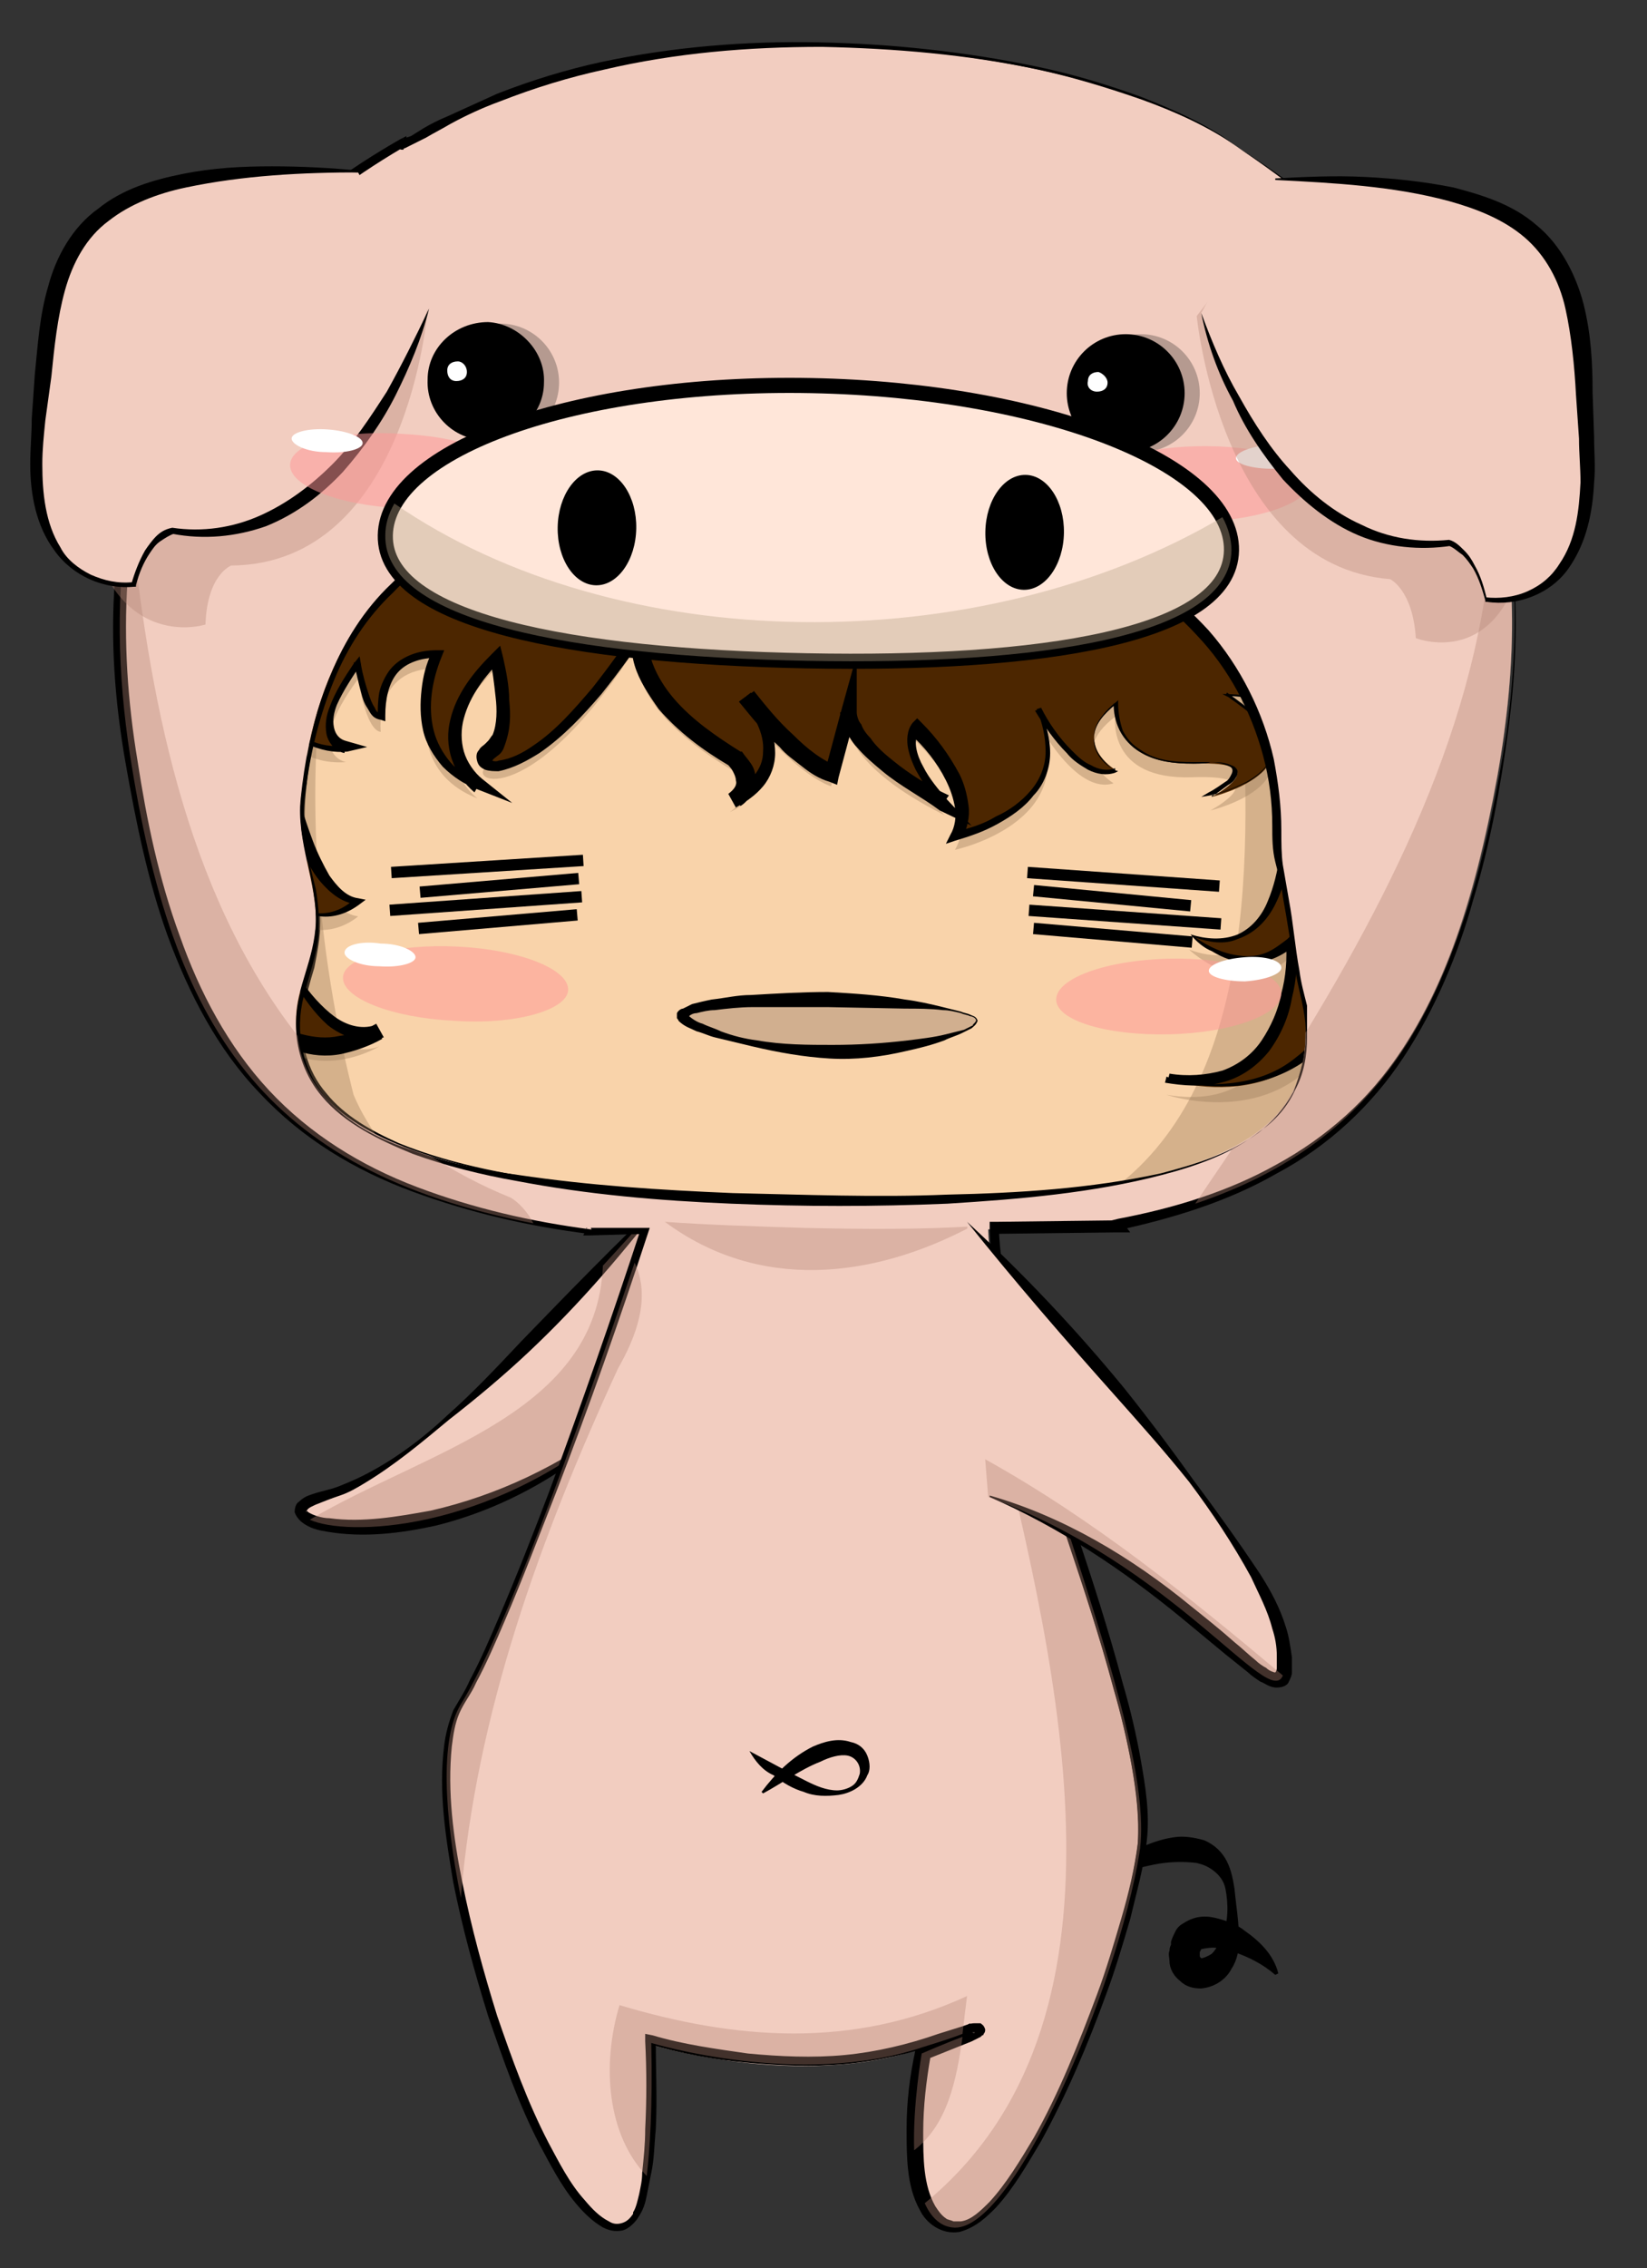 <?xml version="1.0" encoding="utf-8"?>
<!-- Generator: Adobe Illustrator 15.1.0, SVG Export Plug-In . SVG Version: 6.00 Build 0)  -->
<!DOCTYPE svg PUBLIC "-//W3C//DTD SVG 1.1//EN" "http://www.w3.org/Graphics/SVG/1.1/DTD/svg11.dtd">
<svg version="1.1" id="Layer_1" xmlns="http://www.w3.org/2000/svg" xmlns:xlink="http://www.w3.org/1999/xlink" x="0px" y="0px"
	 width="109px" height="150px" viewBox="0 0 109 150" style="enable-background:new 0 0 109 150;" xml:space="preserve">
<rect x="0" y="0" width="109" height="150" fill="#333333" stroke="none"/>
<style type="text/css">
<![CDATA[
	.st0{fill:none;stroke:#000000;stroke-width:0.75;stroke-miterlimit:10;}
	.st1{fill:#4C2600;}
	.st2{fill:#B28476;}
	.st3{opacity:0.25;}
	.st4{opacity:0.37;}
	.st5{fill:#FFE6D9;stroke:#000000;stroke-miterlimit:10;}
	.st6{opacity:0.37;fill:#B28476;}
	.st7{fill:#F2CDC0;}
	.st8{fill:#F9D3AA;}
	.st9{fill:#997858;}
	.st10{opacity:0.52;fill:#FF9999;}
	.st11{fill:#FFFFFF;}
	.st12{opacity:0.39;fill:#B7A286;}
	.st13{opacity:0.37;fill:#997858;}
	.st14{fill:#D1AF8F;}
]]>
</style>
<g>
	<g>
		<path class="st7" d="M44.1,79c0,0-15.4,18.1-22.3,19.9c-7,1.8,6.8,5.6,19.1-4.7"/>
		<path d="M44.2,79c-2.8,3.7-5.8,7.2-9.2,10.4c-1.7,1.6-3.5,3.1-5.3,4.5c-1.8,1.5-3.6,3-5.6,4.2c-0.5,0.3-1,0.6-1.6,0.8
			c-0.6,0.2-1.1,0.4-1.6,0.6c-0.2,0.1-0.5,0.2-0.6,0.4c-0.1,0.1,0,0.1,0,0c0,0,0,0,0.1,0.1c0.3,0.2,0.9,0.4,1.4,0.4
			c2.2,0.3,4.5-0.1,6.7-0.5c4.4-1,8.6-3,12.3-5.8l0.1,0.1c-3.3,3.2-7.6,5.6-12.1,6.7c-2.3,0.5-4.7,0.8-7.1,0.4
			c-0.6-0.1-1.2-0.2-1.8-0.7c-0.1-0.1-0.3-0.3-0.4-0.6c0-0.3,0.1-0.6,0.3-0.7c0.3-0.3,0.6-0.4,0.9-0.5c0.6-0.2,1.2-0.3,1.7-0.5
			c0.5-0.2,1-0.4,1.6-0.7c2-1,3.9-2.4,5.6-4c1.7-1.5,3.3-3.2,4.9-4.9C37.6,85.5,40.8,82.2,44.2,79L44.2,79z"/>
	</g>
	<path class="st6" d="M39.9,83.7c-0.4,9.8-11.6,12.2-19.4,16.8c2.4,1.1,11.7,0.9,20.4-6.4L44.1,79C44.1,79,42.4,81,39.9,83.7z"/>
	<g>
		<path d="M73.1,124c0.8-0.9,1.7-1.5,2.8-2c0.5-0.2,1.1-0.4,1.8-0.5c0.6-0.1,1.3,0,2,0.2c0.7,0.3,1.2,0.8,1.5,1.4
			c0.3,0.6,0.4,1.2,0.5,1.8c0.1,1.1,0.3,2.2,0.3,3.4c0,0.6-0.1,1.3-0.5,1.9c-0.3,0.6-1,1.2-2,1.3c-0.5,0-1-0.1-1.4-0.5
			c-0.4-0.3-0.7-0.8-0.7-1.3c0-0.2-0.1-0.5,0-0.7c0-0.1,0-0.2,0.1-0.4l0-0.2c0.1-0.3,0.2-0.5,0.3-0.7c0.1-0.2,0.3-0.4,0.5-0.5
			c0.9-0.6,1.7-0.5,2.4-0.3c0.7,0.2,1.2,0.4,1.7,0.8c1,0.7,1.9,1.6,2.2,2.8l-0.2,0.1c-0.8-0.7-1.8-1.2-2.7-1.5
			c-0.5-0.1-0.9-0.3-1.4-0.3c-0.4,0-0.8,0.1-0.8,0.1c0,0,0,0,0,0c0,0,0,0,0,0l-0.1,0.2c0-0.1,0,0,0,0c0,0.1,0,0.1,0,0.2
			c0,0.1,0,0.1,0.1,0.2c0.1,0,0.4-0.1,0.7-0.3c0.3-0.3,0.5-0.7,0.7-1.2c0.4-0.9,0.4-2.1,0.2-3.1c-0.1-0.5-0.4-0.9-0.8-1.2
			c-0.4-0.3-0.7-0.4-1.1-0.5c-0.8-0.1-1.8-0.1-2.8,0.1c-1,0.2-2,0.5-3.2,0.7L73.1,124z"/>
	</g>
	<g>
		<path class="st8" d="M86.4,62.1c-0.7-5-1-4.7-1-7.1c0-15.4-14.6-22.8-32.6-23.2c-18.1-0.3-31,3-32.8,21c-0.3,2.8,1.1,5.8,1,8.4
			c-0.1,2.6-1.2,4.3-1.3,6.5c-0.1,7.2,7.8,11.6,34.1,12.1C80,80.3,87.3,76.2,87.4,69C87.4,66.3,87.1,67.1,86.4,62.1z"/>
		<g>
			<path d="M86.3,62.1c-0.1-1-0.3-2-0.5-3c-0.2-1-0.5-2-0.5-3c0-2-0.1-4.1-0.7-6.1c-1-3.9-3.3-7.5-6.4-10c-3.1-2.6-6.8-4.3-10.7-5.5
				c-3.9-1.2-7.9-1.8-11.9-2.1c-4-0.3-8.1-0.3-12.2,0c-4,0.3-8.1,1-11.8,2.6c-1.8,0.8-3.6,1.9-5.1,3.3c-1.5,1.4-2.7,3-3.7,4.8
				c-0.9,1.8-1.6,3.7-2,5.7c-0.2,1-0.4,2-0.5,3c-0.1,1-0.2,2-0.1,3c0.2,2,1,3.9,1,6.1c0,1.1-0.2,2.1-0.4,3.1c-0.3,1-0.6,2-0.7,2.9
				c-0.3,1.9,0.2,3.9,1.5,5.4c1.2,1.5,3,2.5,4.8,3.3c3.7,1.5,7.8,2.2,11.8,2.7c4,0.5,8.1,0.7,12.2,0.9c4.1,0.1,8.1,0.2,12.2,0.1
				c4.1-0.1,8.1-0.3,12.1-0.9c2-0.3,4-0.7,5.9-1.4c1.9-0.7,3.7-1.7,5-3.2c1.3-1.5,1.8-3.6,1.7-5.6c0-1-0.3-2-0.5-3
				C86.6,64.1,86.4,63.1,86.3,62.1z M86.4,62.1c0.1,1,0.3,2,0.5,3c0.2,1,0.5,2,0.6,3c0,1,0,2.1-0.3,3.1c-0.3,1-0.7,1.9-1.4,2.8
				c-1.3,1.6-3.2,2.7-5.1,3.4c-1.9,0.8-3.9,1.3-5.9,1.7c-4,0.8-8.1,1.1-12.2,1.2c-4.1,0.2-8.2,0.1-12.3,0c-4.1-0.1-8.2-0.4-12.3-0.9
				c-4.1-0.5-8.2-1.3-12-2.9c-1.9-0.8-3.8-1.9-5.1-3.6c-1.4-1.7-1.9-4-1.5-6.1c0.2-1.1,0.5-2,0.8-3c0.3-1,0.5-1.9,0.5-2.9
				c0-2-0.7-3.9-0.9-6c-0.1-0.5-0.1-1,0-1.6c0-0.5,0.1-1,0.2-1.5c0.1-1,0.3-2,0.6-3c0.5-2,1.2-4,2.1-5.8c1.9-3.7,5.2-6.5,8.9-8.2
				c3.8-1.7,7.9-2.5,11.9-2.9c4.1-0.4,8.2-0.5,12.3-0.3c4.1,0.3,8.2,0.8,12.1,2.1c3.9,1.3,7.7,3.1,10.8,5.8
				c3.1,2.7,5.4,6.4,6.3,10.4c0.2,1,0.4,2,0.5,3c0.1,1,0.1,2.1,0.1,3.1c0.1,1,0.3,2,0.5,3C86.1,60.1,86.3,61.1,86.4,62.1z"/>
		</g>
	</g>
	<path class="st13" d="M21.1,46.9c-0.5,1.8-0.9,3.8-1.2,6c-0.3,2.8,1.1,5.8,1,8.4c-0.1,2.6-1.2,4.3-1.3,6.5c-0.1,3.3,1.6,6,5.8,8
		c-0.8-1.1-1.5-2.2-2-3.4C21.3,64.1,20.4,55.3,21.1,46.9z"/>
	<path class="st13" d="M87.4,69c0-2.7-0.3-1.8-1-6.9c-0.7-5-1-4.7-1-7.1c0-4.4-1.2-8.2-3.4-11.3c1,13.1,1,28.4-8.7,35.2
		C83.9,77.4,87.3,73.9,87.4,69z"/>
	<g class="st4">
		<path class="st9" d="M78.9,51.4c5.7-0.2,1.2,2.2,1.2,2.2s8.4-2,1.1-6.7l10.1,0.7c0,0-7.6-22.2-39.9-24.7c0,0-33.9,2.7-34.6,20.4
			c0,0,0.4,7.5,6.1,7.1c0,0-2.9-0.5,0.8-5.5c0,0,0.5,3.4,1.5,3.5c0,0-0.5-4.2,3.7-4.2c0,0-2.9,6.4,2.7,8.6c0,0-4.2-3,1.1-8.5
			c0,0,1.2,5.2-0.4,6.3c-1.7,1.1,3,3.3,10.3-8.6c-0.4,0.6-2,4.2,5.8,8.9c0,0,1.6,1.7-0.1,2.8c0,0,4.6-1.8,0.9-6.8
			c0,0,3.3,4.2,5.8,5.1l1.1-4.1c0,0-0.2,2.7,6.4,6c0,0-3.2-3.3-1.9-4.9c0,0,4.4,4.1,2.6,7.2c0,0,8.5-1.8,5.5-8.4c0,0,2.5,4.8,5,4
			c0,0-3.2-1.9,0.1-4.4C73.8,47.5,73.3,51.6,78.9,51.4z"/>
		<path class="st9" d="M18.7,60.5c2.7,2.2,5,0.1,5,0.1c-3.4-0.5-4.9-9-4.9-9C10,49.9,16,66.3,16,66.3c3.4,6.4,9.1,2.9,9.1,2.9
			C20.2,71.1,16,58.3,18.7,60.5z"/>
		<path class="st9" d="M78.7,62.8c0,0,3.5,3.4,6.7,0.5c0,0,0.7,10.6-8.2,9.1c0,0,11,3.7,12.6-9.2l-4.6-8.7
			C85.3,54.4,85.6,65.3,78.7,62.8z"/>
	</g>
	<g>
		<g>
			<path class="st1" d="M79,50.5c5.7-0.2,1.2,2.2,1.2,2.2s8.4-2,1.1-6.7l10.1,0.7c0,0-7.6-22.2-39.9-24.7c0,0-33.9,2.7-34.6,20.4
				c0,0,0.4,7.5,6.1,7.1c0,0-2.9-0.5,0.8-5.5c0,0,0.5,3.4,1.5,3.5c0,0-0.5-4.2,3.7-4.2c0,0-2.9,6.4,2.7,8.6c0,0-4.2-3,1.1-8.5
				c0,0,1.2,5.2-0.4,6.3c-1.7,1.1,3,3.3,10.3-8.6c-0.4,0.6-1.9,4.2,5.8,8.9c0,0,1.6,1.7-0.1,2.8c0,0,4.6-1.8,0.9-6.8
				c0,0,3.3,4.3,5.8,5.1l1.1-4.1c0,0-0.2,2.7,6.4,6c0,0-3.2-3.3-1.9-4.9c0,0,4.4,4.1,2.6,7.2c0,0,8.5-1.8,5.5-8.4c0,0,2.5,4.8,5,4
				c0,0-3.2-1.9,0.1-4.4C73.8,46.5,73.3,50.6,79,50.5z"/>
			<path d="M79,50.4c0.5,0,0.9,0,1.4,0c0.5,0,0.9,0.1,1.3,0.3c0.1,0.1,0.2,0.2,0.2,0.3s0,0.3-0.1,0.4c-0.1,0.2-0.3,0.4-0.5,0.5
				c-0.4,0.3-0.7,0.5-1.1,0.8l0-0.1c0.8-0.2,1.6-0.5,2.4-0.9c0.7-0.4,1.4-1,1.6-1.8c0.2-0.8-0.4-1.6-0.9-2.2c-0.6-0.6-1.3-1.1-2-1.6
				l-0.4-0.2l0.4,0l10.1,0.6l-0.2,0.3c-1.5-3.8-4-7.1-6.8-10.1c-2.8-2.9-6.1-5.5-9.6-7.5c-3.5-2-7.3-3.6-11.3-4.7
				c-3.9-1.1-8-1.8-12.1-2.1l0.1,0c-3.6,0.3-7.1,0.9-10.7,1.7c-3.5,0.8-7,1.8-10.3,3.2c-3.3,1.4-6.5,3.2-9.1,5.7
				c-1.3,1.2-2.4,2.7-3.2,4.3c-0.8,1.6-1.2,3.4-1.3,5.2v0c0.2,1.7,0.6,3.4,1.6,4.8c0.5,0.7,1.1,1.3,1.9,1.6c0.8,0.4,1.6,0.5,2.4,0.4
				l0,0.5c-0.6-0.1-1.1-0.7-1.2-1.3c-0.1-0.6,0-1.2,0.2-1.7c0.4-1.1,1-2,1.6-2.9l0.4-0.5l0.1,0.6c0.1,0.6,0.3,1.3,0.5,1.9
				c0.1,0.3,0.2,0.6,0.4,0.9c0.1,0.3,0.4,0.5,0.5,0.5L25,47.5c0-0.6,0-1.1,0.1-1.7c0.1-0.5,0.4-1.1,0.7-1.5c0.4-0.5,0.9-0.8,1.4-1
				c0.5-0.2,1.1-0.3,1.7-0.3l0.5,0l-0.2,0.5c-0.6,1.5-0.9,3.2-0.5,4.8c0.2,0.8,0.6,1.5,1.1,2.1c0.5,0.6,1.2,1,2,1.3l-0.4,0.7
				c-0.7-0.6-1.2-1.3-1.5-2.2c-0.3-0.9-0.3-1.8-0.1-2.6c0.4-1.7,1.5-3.1,2.7-4.3l0.6-0.6l0.2,0.8c0.2,0.9,0.4,1.9,0.4,2.8
				c0.1,1,0.1,1.9-0.3,3c-0.1,0.3-0.2,0.5-0.5,0.7c-0.1,0.1-0.3,0.2-0.3,0.3c-0.1,0-0.1,0.1-0.1,0.1c0,0,0,0,0-0.1c0-0.1,0,0,0,0
				c0.1,0,0.3,0.1,0.5,0c0.8-0.1,1.6-0.5,2.3-1c1.5-1,2.7-2.4,3.9-3.8c1.1-1.4,2.2-2.9,3.2-4.5l0.9,0.5c-0.4,0.7-0.4,1.6-0.1,2.4
				c0.3,0.8,0.8,1.6,1.4,2.3c1.2,1.4,2.8,2.5,4.4,3.5l0.1,0l0,0c0.2,0.3,0.4,0.5,0.6,0.8c0.2,0.3,0.3,0.6,0.3,1
				c0,0.4-0.1,0.8-0.3,1.1c-0.2,0.3-0.5,0.6-0.7,0.7l-0.5-0.9c0.5-0.2,1-0.6,1.4-1.1c0.4-0.5,0.6-1,0.6-1.6c0.1-1.2-0.6-2.4-1.4-3.4
				l0.8-0.6c0.8,1,1.6,2,2.6,2.9c0.9,0.9,1.9,1.7,3,2.1L54.6,51l1.1-4.1l1-3.6l0,3.8c0,0.2,0.1,0.6,0.3,0.8c0.1,0.3,0.3,0.6,0.6,0.9
				c0.4,0.6,1,1.1,1.5,1.5c1.1,0.9,2.4,1.7,3.7,2.3l-0.5,0.7c-0.7-0.7-1.2-1.5-1.7-2.4c-0.2-0.4-0.4-0.9-0.5-1.4
				c-0.1-0.5-0.1-1.2,0.3-1.7l0.3-0.3l0.3,0.3c1,1,1.8,2.1,2.5,3.4c0.3,0.6,0.5,1.3,0.6,2.1c0.1,0.7-0.1,1.5-0.4,2.1L63.2,55
				c0.9-0.2,1.9-0.5,2.7-1c0.9-0.4,1.7-1,2.3-1.7c0.6-0.7,1-1.6,1-2.6c0-0.9-0.2-1.9-0.6-2.8l0.3-0.1c0.5,1,1.2,2,2,2.8
				c0.4,0.4,0.8,0.8,1.3,1c0.5,0.3,1.1,0.4,1.6,0.2l0,0.2c-0.4-0.3-0.7-0.6-1-1c-0.3-0.4-0.4-0.9-0.4-1.3c0-0.5,0.2-0.9,0.5-1.3
				c0.3-0.4,0.6-0.7,1-1l0.1-0.1l0,0.2c0,0.6,0.1,1.2,0.3,1.8c0.3,0.6,0.7,1,1.2,1.3C76.5,50.3,77.7,50.4,79,50.4z M79,50.5
				c-1.2,0-2.5-0.1-3.6-0.8c-0.5-0.3-1-0.8-1.3-1.4c-0.3-0.6-0.4-1.2-0.4-1.8l0.1,0.1c-0.7,0.6-1.4,1.3-1.4,2.2
				c-0.1,0.9,0.6,1.7,1.3,2.1L74,51l-0.2,0.1c-0.6,0.2-1.2,0.1-1.8-0.2c-0.5-0.3-1-0.6-1.4-1.1C69.8,49,69.1,48,68.5,47l0.3-0.1
				c0.4,0.9,0.7,1.9,0.7,2.9c0,1-0.4,2.1-1.1,2.8c-0.6,0.8-1.5,1.4-2.4,1.9c-0.9,0.5-1.8,0.8-2.8,1.1l-0.6,0.2l0.3-0.6
				c0.3-0.5,0.4-1.2,0.3-1.8c-0.1-0.6-0.3-1.2-0.6-1.8c-0.6-1.2-1.4-2.2-2.4-3.1l0.6,0c-0.4,0.5-0.1,1.5,0.3,2.2
				c0.4,0.8,1,1.5,1.6,2.2l1.6,1.7l-2.1-1C61,52.7,59.6,52,58.4,51c-0.6-0.5-1.2-1-1.7-1.6c-0.3-0.3-0.5-0.7-0.7-1
				c-0.2-0.4-0.4-0.7-0.4-1.3l1,0.2l-1.1,4.1l-0.1,0.5l-0.5-0.2c-0.7-0.2-1.3-0.6-1.8-1c-0.5-0.4-1.1-0.8-1.5-1.3
				c-1-0.9-1.8-1.9-2.7-3l0.8-0.6c0.4,0.6,0.8,1.2,1.1,1.8c0.3,0.7,0.5,1.4,0.5,2.2c0,0.8-0.3,1.6-0.8,2.2c-0.5,0.6-1.1,1-1.8,1.4
				l-0.5-0.9c0.4-0.3,0.6-0.6,0.5-0.9c0-0.2-0.1-0.4-0.2-0.6c-0.1-0.2-0.3-0.4-0.4-0.5l0.1,0.1c-1.7-1-3.3-2.2-4.6-3.7
				C42.9,45.9,42.3,45,42,44c-0.3-1-0.3-2.2,0.2-3.2l0.9,0.5c-1,1.6-2.1,3.1-3.3,4.6c-1.2,1.4-2.5,2.8-4.1,3.9
				c-0.8,0.5-1.7,1-2.7,1.2c-0.3,0-0.6,0-0.9-0.1c-0.2-0.1-0.4-0.2-0.5-0.5c-0.1-0.3-0.1-0.6,0.1-0.8c0.1-0.2,0.3-0.3,0.4-0.4
				c0.1-0.1,0.1-0.1,0.2-0.2c0.1-0.1,0.2-0.3,0.3-0.4c0.3-0.7,0.3-1.7,0.2-2.5c-0.1-0.9-0.2-1.8-0.4-2.7l0.8,0.2
				c-1.1,1.1-2.1,2.4-2.5,3.9c-0.2,0.7-0.2,1.5,0,2.2c0.2,0.7,0.7,1.4,1.2,1.8l2,1.6l-2.3-0.9c-0.8-0.3-1.6-0.8-2.3-1.5
				c-0.6-0.7-1.1-1.5-1.3-2.4c-0.2-0.9-0.2-1.8-0.1-2.7c0.1-0.9,0.3-1.7,0.7-2.5l0.3,0.4c-1,0-2,0.3-2.6,1c-0.6,0.7-0.8,1.8-0.8,2.8
				l0,0.4l-0.3-0.1c-0.6-0.1-0.7-0.5-0.9-0.8c-0.2-0.3-0.3-0.6-0.4-1c-0.2-0.7-0.3-1.3-0.5-2l0.5,0.1c-0.6,0.9-1.2,1.8-1.6,2.7
				c-0.2,0.5-0.3,1-0.2,1.5c0.1,0.5,0.4,0.8,0.8,0.9l1.4,0.4L23,49.7c-0.9,0.1-1.8-0.1-2.7-0.5c-0.8-0.4-1.5-1-2-1.8
				c-0.5-0.7-0.9-1.6-1.1-2.4c-0.3-0.9-0.4-1.7-0.5-2.6l0,0l0,0c0.1-1.8,0.5-3.6,1.3-5.3c0.8-1.6,1.9-3.1,3.2-4.4
				c2.6-2.6,5.8-4.4,9.1-5.8c3.3-1.5,6.8-2.5,10.3-3.4c3.5-0.9,7.1-1.5,10.7-1.9l0,0l0,0c4.1,0.3,8.2,0.9,12.2,2
				c4,1.1,7.9,2.7,11.5,4.8c3.6,2.1,6.9,4.7,9.7,7.7c2.8,3.1,5.2,6.5,6.7,10.4l0.1,0.3l-0.3,0l-10.1-0.8l0.1-0.2
				c0.7,0.5,1.4,1,2,1.6c0.6,0.6,1.1,1.4,1,2.4c-0.2,0.9-1,1.5-1.7,1.9c-0.8,0.4-1.6,0.7-2.4,0.9l-0.6,0.1l0.5-0.3
				c0.4-0.2,0.8-0.5,1.1-0.7c0.2-0.1,0.3-0.3,0.4-0.5c0.1-0.2,0.1-0.4-0.1-0.5c-0.4-0.2-0.8-0.3-1.3-0.3
				C79.9,50.5,79.4,50.5,79,50.5z"/>
		</g>
		<g>
			<path class="st1" d="M18.7,59.5c2.7,2.2,5,0.1,5,0.1c-3.4-0.5-4.9-9-4.9-9C10,49,16,65.4,16,65.4c3.4,6.4,9.1,2.9,9.1,2.9
				C20.2,70.1,16,57.3,18.7,59.5z"/>
			<path d="M18.8,59.5c0.7,0.6,1.5,0.9,2.4,0.9c0.9,0,1.7-0.4,2.3-1l0.1,0.4c-1-0.1-1.8-0.8-2.4-1.5c-0.6-0.7-1-1.6-1.4-2.4
				c-0.7-1.7-1.2-3.4-1.4-5.3l0.3,0.3c-0.7-0.2-1.4-0.2-2.1,0c-0.7,0.2-1.3,0.6-1.7,1.2c-0.8,1.3-0.8,2.9-0.8,4.3
				c0.1,1.5,0.4,3,0.8,4.5c0.4,1.5,0.9,2.9,1.4,4.3l0-0.1c0.8,1.5,2.1,2.9,3.7,3.3c0.8,0.2,1.6,0.3,2.5,0.1c0.8-0.1,1.7-0.4,2.4-0.8
				l0.5,0.9c-0.6,0.2-1.4,0.3-2,0.1c-0.6-0.2-1.2-0.5-1.7-0.9c-0.9-0.8-1.6-1.8-2.2-2.8c-0.5-1-1-2.1-1.3-3.2
				c-0.2-0.6-0.3-1.1-0.3-1.7c0-0.3-0.1-0.6,0.1-0.9c0.1-0.2,0.3-0.2,0.4-0.1C18.5,59.3,18.6,59.4,18.8,59.5z M18.7,59.5
				c-0.2-0.2-0.5-0.4-0.7-0.1c-0.1,0.2-0.1,0.5-0.1,0.8c0.1,0.6,0.2,1.1,0.4,1.6c0.4,1.1,0.9,2.1,1.6,3c0.6,0.9,1.4,1.8,2.2,2.4
				c0.8,0.6,1.8,0.9,2.7,0.6l0.5,0.9c-0.9,0.5-1.8,0.8-2.7,1c-1,0.2-2,0.1-2.9-0.2c-0.9-0.3-1.8-0.9-2.5-1.6
				c-0.7-0.7-1.2-1.5-1.6-2.3l0,0l0,0c-0.9-2.9-1.5-6-1.7-9.1c0-1.5,0-3.1,0.8-4.6c0.4-0.7,1-1.3,1.8-1.5c0.8-0.3,1.6-0.2,2.4-0.1
				l0.2,0l0.1,0.3c0.4,1.7,0.9,3.4,1.5,5c0.3,0.8,0.7,1.6,1.1,2.3c0.5,0.7,1.1,1.4,1.9,1.5l0.5,0.1l-0.4,0.3
				c-0.8,0.6-1.7,0.9-2.6,0.8C20.3,60.5,19.4,60.1,18.7,59.5z"/>
		</g>
		<g>
			<path class="st1" d="M78.8,61.8c0,0,3.5,3.4,6.7,0.5c0,0,0.7,10.6-8.2,9.1c0,0,11,3.7,12.6-9.2l-4.6-8.7
				C85.3,53.4,85.7,64.4,78.8,61.8z"/>
			<path d="M79.1,62c0.9,0.6,1.9,1.1,3,1.2c0.6,0.1,1.2,0,1.7-0.2c0.5-0.2,1-0.6,1.4-0.9l0.6-0.6l0,0.8c0.1,1.3,0,2.5-0.3,3.7
				c-0.2,1.2-0.7,2.4-1.5,3.5c-0.8,1-1.9,1.8-3.2,2.1c-1.2,0.3-2.5,0.2-3.7,0l0.1-0.4c1.4,0.5,3,0.6,4.5,0.4
				c1.5-0.2,2.9-0.7,4.1-1.7c1.2-0.9,2-2.2,2.5-3.6c0.5-1.4,0.9-2.8,1-4.3l0.1,0.3c-1.6-2.9-3.1-5.8-4.6-8.7l0.9-0.3
				c0,1.1-0.1,2.2-0.3,3.3c-0.2,1.1-0.5,2.2-1,3.2c-0.5,1-1.3,1.9-2.5,2.3C81,62.5,80,62.3,79.1,62z M78.8,61.8c1,0.3,2.1,0.4,3.1,0
				c0.9-0.4,1.6-1.2,2-2.2c0.8-1.9,1-4.1,0.9-6.2l-0.1-2.1l1,1.8c1.6,2.9,3.1,5.8,4.6,8.7l0.1,0.1l0,0.1c-0.2,1.5-0.6,3.1-1.2,4.5
				c-0.6,1.4-1.6,2.7-2.9,3.7c-1.3,0.9-2.8,1.4-4.4,1.6c-1.5,0.1-3.1,0-4.6-0.4l0.1-0.4c1.2,0.2,2.4,0.1,3.5-0.2
				c1.1-0.4,2-1.1,2.6-2c0.6-0.9,1.1-2,1.3-3.1c0.3-1.1,0.4-2.3,0.3-3.5l0.6,0.3c-1,0.9-2.4,1.4-3.7,1.1c-0.7-0.1-1.3-0.4-1.8-0.7
				C79.7,62.7,79.2,62.3,78.8,61.8l-0.2-0.1L78.8,61.8z"/>
		</g>
	</g>
	<g>
		<g>
			<path class="st7" d="M26.6,9.6C26.6,9.4,26.6,9.4,26.6,9.6L26.6,9.6z"/>
			<path d="M26.6,9.6L26.6,9.6c-0.4,0-0.5,0-0.4,0c0.1,0,0.2,0,0.2-0.1c0,0,0,0,0,0c0,0,0,0,0,0c0,0.1,0.1,0.2,0.2,0.2
				c0,0,0.1,0,0.2-0.1c0.1-0.1,0.1-0.2,0.1-0.2l0.1,0l0.1,0c0,0,0.1,0,0.1,0C27.1,9.5,27,9.5,26.6,9.6L26.6,9.6z M26.6,9.6
				c-0.3,0-0.4,0-0.5,0c0,0,0,0,0.1-0.1c0,0,0,0,0.1,0l0.1,0c0-0.1,0-0.2,0.1-0.2c0.1-0.1,0.2-0.1,0.2-0.1c0.1,0,0.3,0.1,0.2,0.2
				c0,0,0,0,0,0c0,0,0,0,0,0l0.3,0C27.1,9.5,27,9.5,26.6,9.6L26.6,9.6L26.6,9.6z"/>
		</g>
		<g>
			<path class="st7" d="M82,9.8c0,0-7.9-6.4-28-6.8c-18.7-0.3-27.4,7.1-27.4,6.6C8.7,19.7,6.5,35.9,8.7,49.9
				c3,19.2,9.5,28.7,30.4,31.6c0,0,0,0,0,0s0,0,0,0l3.6,0c-1.9,5.8-8.5,25.4-12.2,31.3c-4.3,7,7.3,40,11.5,33.9c0,0,1.3-1.5,1-11.5
				c0,0,9.8,3,17.9,0.3c8.1-2.7,0,0.4,0,0.4s-2.1,11,1.9,11.5c4,0.6,11-16.1,12.4-24.7c1.5-8.4-9.5-31.1-9.8-41.4l8.2-0.1
				c0,0-0.1-0.1-0.1-0.1C90.3,77.6,96,68.3,99.1,51.3C101.7,36.7,100,21.4,82,9.8z M86.4,68.6c-0.1,7.1-7.3,11.2-33.2,10.7
				c-25.8-0.5-33.7-4.8-33.6-11.9c0-2.1,1.2-3.9,1.3-6.4c0.1-2.5-1.3-5.4-1-8.2c1-9.7,5.2-15.1,11.8-17.9c2.3,1.9,6.4,3.2,11.1,3.3
				c3.7,0.1,7-0.6,9.4-1.7c2.3,1.2,5.6,2,9.3,2.1c4.2,0.1,8-0.8,10.4-2.3c7.6,3.7,12.5,9.9,12.5,18.7c0,2.3,0.3,2,1,7
				C86.1,66.8,86.5,65.9,86.4,68.6z"/>
			<g>
				<path d="M82,9.8c-1.9-1.4-4.2-2.4-6.4-3.2c-2.3-0.8-4.6-1.5-6.9-2c-4.7-1-9.5-1.4-14.3-1.5C49.5,3.1,44.7,3.5,40,4.6
					c-2.3,0.5-4.6,1.2-6.9,2.1c-1.1,0.4-2.2,0.9-3.3,1.5c-0.5,0.3-1.1,0.6-1.6,0.9l-0.8,0.4l-0.4,0.2l-0.2,0.1c0,0-0.1,0-0.1,0.1
					c0,0-0.1,0-0.1,0c0,0-0.3,0-0.4-0.3l0.4,0.2c-3.4,2-6.6,4.4-9.3,7.2C14.7,20,12.5,23.3,11,27c-3,7.3-3.2,15.5-1.9,23.3
					c0.6,3.9,1.4,7.8,2.8,11.6c1.3,3.7,3.2,7.3,5.9,10.2c2.7,2.9,6.1,5,9.8,6.4c3.7,1.4,7.6,2.3,11.5,2.8l0.2,0l0,0.2
					c0,0.1,0,0.2-0.1,0.2l0.1-0.1l0,0l-0.2-0.4l3.6,0l0.3,0l-0.1,0.3C41,87.3,39,93,36.8,98.7c-1.1,2.8-2.2,5.7-3.4,8.5
					c-0.6,1.4-1.2,2.8-1.9,4.1c-0.3,0.7-0.8,1.3-1.1,2c-0.3,0.7-0.4,1.4-0.5,2.2c-0.3,3,0.1,6,0.7,9c0.6,3,1.4,5.9,2.3,8.8
					c1,2.9,2,5.7,3.4,8.4c0.7,1.3,1.4,2.7,2.4,3.8c0.5,0.6,1,1.1,1.6,1.4c0.3,0.2,0.6,0.2,0.9,0.1c0.3-0.1,0.5-0.3,0.7-0.6l0-0.1
					l0,0c0.2-0.3,0.3-0.8,0.4-1.2c0.1-0.5,0.2-0.9,0.2-1.4c0.1-1,0.2-1.9,0.2-2.9c0.1-1.9,0.1-3.9,0-5.8l0-0.5l0.5,0.1
					c2,0.6,4.2,0.9,6.3,1.2c2.1,0.2,4.3,0.3,6.4,0.1c2.1-0.2,4.2-0.7,6.2-1.4l1.6-0.5c0.3-0.1,0.5-0.2,0.8-0.2l0.1,0c0,0,0,0,0.3,0
					c0.1,0.1,0.2,0.1,0.3,0.4c0,0.1,0,0.2-0.1,0.3l0,0c0,0.1-0.1,0.1-0.1,0.1l-0.1,0.1l-0.2,0.1l-0.4,0.2c-1,0.4-2,0.8-3,1.2
					l0.3-0.3c-0.3,1.7-0.5,3.4-0.5,5.1c0,1.7,0,3.5,0.8,4.9c0.2,0.3,0.4,0.6,0.7,0.8c0.1,0.1,0.3,0.1,0.5,0.2c0,0,0.1,0,0.1,0l0.2,0
					c0.1,0,0.1,0,0.2,0c0.7-0.1,1.3-0.7,1.9-1.3c1.1-1.2,2-2.7,2.9-4.2c1.7-3,3-6.3,4.2-9.5c0.6-1.6,1.1-3.3,1.6-5
					c0.5-1.7,0.9-3.4,1.1-5c0.1-1.7-0.1-3.4-0.4-5.1c-0.3-1.7-0.7-3.4-1.2-5.1c-0.9-3.4-2-6.7-3.1-10s-2.2-6.7-3.1-10
					c-0.9-3.4-1.9-6.8-2-10.4l0-0.5l0.5,0l8.2-0.1l-0.4,0.8l-0.1-0.1l-0.5-0.6l0.8-0.2c3.7-0.7,7.3-1.8,10.5-3.6
					c3.3-1.8,6.1-4.3,8.2-7.4c2.1-3.1,3.5-6.6,4.6-10.1c1.1-3.6,1.8-7.3,2.4-11c0.5-3.7,0.7-7.5,0.4-11.2c-0.3-3.7-1.2-7.4-2.8-10.8
					c-1.5-3.4-3.7-6.6-6.2-9.3C88.1,14.2,85.1,11.9,82,9.8L82,9.8L82,9.8z M82,9.8L82,9.8c3.2,2,6.2,4.4,8.8,7.1
					c2.6,2.7,4.8,5.9,6.4,9.3c1.6,3.4,2.5,7.2,2.9,10.9c0.4,3.8,0.2,7.6-0.3,11.3c-0.5,3.7-1.2,7.5-2.3,11.1
					c-1,3.6-2.5,7.2-4.6,10.4c-2.1,3.2-5,5.9-8.4,7.7c-3.3,1.9-7,3-10.7,3.8l0.3-0.8l0.1,0.1l0.6,0.8l-1,0l-8.2,0.1l0.5-0.5
					c0.1,3.4,1.1,6.8,2,10.1c1,3.3,2,6.7,3.1,10s2.2,6.7,3.1,10.1c0.5,1.7,0.9,3.4,1.2,5.1c0.3,1.7,0.6,3.5,0.4,5.3
					c-0.2,1.8-0.7,3.5-1.1,5.2c-0.5,1.7-1,3.4-1.6,5c-1.2,3.3-2.6,6.6-4.3,9.7c-0.9,1.5-1.8,3.1-3,4.4c-0.6,0.6-1.3,1.3-2.4,1.6
					c-1.2,0.2-2.2-0.6-2.6-1.4c-0.5-0.9-0.7-1.8-0.8-2.7c-0.1-0.9-0.1-1.8-0.1-2.7c0-1.8,0.2-3.5,0.6-5.3l0-0.2l0.2-0.1
					c1-0.4,2-0.8,3-1.2l0.4-0.2l0.1-0.1c0,0,0,0,0,0c0,0,0,0-0.1,0.1l0,0c0,0.1-0.1,0.2-0.1,0.3c0,0.2,0.1,0.3,0.2,0.3
					c0.2,0.1,0.2,0,0.2,0c0,0,0,0,0,0c-0.2,0-0.5,0.1-0.7,0.2l-1.5,0.5c-2,0.7-4.2,1.2-6.4,1.4c-2.2,0.2-4.4,0.1-6.5-0.1
					c-2.2-0.2-4.3-0.6-6.4-1.2l0.4-0.3c0,2,0.1,3.9,0,5.9c-0.1,1-0.1,2-0.3,2.9c-0.1,0.5-0.2,1-0.3,1.5c-0.1,0.5-0.2,0.9-0.6,1.5
					l0,0c-0.2,0.3-0.6,0.7-1,0.8c-0.5,0.1-0.9,0-1.3-0.2c-0.7-0.4-1.3-1-1.8-1.6c-1-1.2-1.7-2.6-2.4-3.9c-1.4-2.7-2.4-5.6-3.4-8.5
					c-0.9-2.9-1.7-5.8-2.3-8.8c-0.5-3-1-6-0.6-9.1c0.1-0.8,0.3-1.5,0.6-2.3c0.4-0.7,0.8-1.3,1.1-2c0.7-1.3,1.3-2.7,1.9-4.1
					c1.2-2.8,2.3-5.6,3.4-8.5c2.1-5.7,4.1-11.4,6-17.2l0.2,0.3l-3.6,0.1l-0.4,0l0.2-0.4c0,0,0,0,0,0l0-0.1l0.1,0
					c-0.1,0-0.1,0.1-0.1,0.2l0.2,0.2c-4-0.5-7.9-1.4-11.7-2.8c-3.8-1.4-7.3-3.5-10.1-6.5c-2.8-2.9-4.7-6.6-6.1-10.4
					C9.8,58.3,9,54.4,8.3,50.4c-0.7-4-1-8-0.7-12c0.2-4,1.1-8,2.7-11.8c1.6-3.7,3.8-7.2,6.6-10.1c2.8-2.9,6.1-5.3,9.6-7.3l0.4-0.2
					l0,0.4c0-0.3-0.3-0.2-0.3-0.2c0,0,0,0,0,0l0.1,0l0.2-0.1L27.2,9L28,8.5c0.5-0.3,1.1-0.6,1.6-0.8c1.1-0.5,2.2-1,3.3-1.5
					c2.3-0.9,4.6-1.6,6.9-2.1c4.7-1,9.6-1.4,14.4-1.3c4.8,0.1,9.6,0.6,14.4,1.6c2.4,0.5,4.7,1.2,6.9,2C77.8,7.3,80.1,8.3,82,9.8z"/>
				<path d="M86.5,68.6c0,1.2-0.2,2.4-0.8,3.5c-0.5,1.1-1.3,2-2.3,2.7c-1.9,1.5-4.2,2.3-6.5,2.9c-4.6,1.2-9.4,1.6-14.2,1.9
					c-4.8,0.2-9.5,0.2-14.3,0c-4.8-0.2-9.5-0.6-14.2-1.5c-2.3-0.4-4.7-1-6.9-1.8c-2.2-0.9-4.5-2-6-3.8c-1.6-1.9-2.1-4.5-1.4-6.9
					c0.3-1.2,0.7-2.3,0.9-3.4c0.2-1.2,0.1-2.3-0.1-3.5c-0.2-1.2-0.5-2.3-0.7-3.5c-0.1-0.6-0.1-1.2-0.1-1.8c0-0.6,0.1-1.2,0.2-1.8
					c0.3-2.4,0.8-4.7,1.8-7c0.9-2.2,2.2-4.3,4-6c1.7-1.7,3.8-3.1,6-4l0.2-0.1l0.2,0.2c1.3,1.1,3,1.7,4.6,2.2
					c1.7,0.5,3.4,0.7,5.2,0.8c1.7,0.1,3.5,0,5.2-0.2c1.7-0.3,3.4-0.7,5-1.4l0.2-0.1l0.2,0.1c1.5,0.7,3,1.2,4.7,1.6
					c1.6,0.3,3.3,0.5,5,0.5c1.7,0,3.3-0.2,4.9-0.5c1.6-0.3,3.2-0.9,4.6-1.7l0.2-0.1l0.2,0.1c2.9,1.4,5.5,3.3,7.7,5.7
					c2.1,2.4,3.6,5.4,4.3,8.5c0.3,1.6,0.5,3.1,0.5,4.7c0,0.8,0,1.6,0.1,2.3l0.4,2.3c0.3,1.6,0.4,3.1,0.7,4.7
					c0.1,0.8,0.3,1.5,0.5,2.3C86.5,67,86.5,67.8,86.5,68.6z M86.4,68.6c0.1-1.6-0.5-3.1-0.7-4.6c-0.3-1.6-0.5-3.1-0.8-4.7
					c-0.1-0.8-0.3-1.5-0.5-2.3c-0.2-0.8-0.2-1.6-0.2-2.4c0-1.6-0.2-3.1-0.6-4.6c-0.8-3-2.3-5.8-4.4-8c-2.1-2.3-4.7-4-7.5-5.3l0.5,0
					c-1.5,0.9-3.2,1.5-4.9,1.9c-1.7,0.4-3.4,0.5-5.2,0.5c-1.7,0-3.5-0.1-5.2-0.5c-1.7-0.3-3.4-0.8-5-1.6l0.5,0
					c-1.7,0.8-3.5,1.2-5.3,1.5c-1.8,0.3-3.6,0.3-5.4,0.2c-1.8-0.1-3.6-0.4-5.4-0.9c-1.7-0.5-3.5-1.3-4.9-2.5l0.4,0.1
					c-2.2,0.9-4.2,2.1-5.8,3.8c-1.7,1.6-3,3.6-3.9,5.8c-0.9,2.2-1.5,4.5-1.8,6.8c-0.1,0.6-0.2,1.2-0.2,1.8c0,0.6,0,1.2,0.1,1.7
					c0.1,1.2,0.4,2.3,0.7,3.5c0.2,1.2,0.3,2.4,0.1,3.6c-0.2,1.2-0.6,2.3-0.9,3.5c-0.6,2.3-0.1,4.8,1.4,6.6c1.5,1.8,3.7,2.9,5.9,3.6
					c2.2,0.8,4.6,1.3,6.9,1.6c4.7,0.7,9.4,1,14.2,1.2c4.7,0.1,9.5,0.3,14.2,0.1c4.7-0.1,9.5-0.4,14.1-1.4c2.3-0.6,4.6-1.3,6.5-2.7
					c0.9-0.7,1.7-1.6,2.3-2.7C86.1,70.9,86.4,69.8,86.4,68.6z"/>
			</g>
		</g>
	</g>
	<g class="st4">
		<path class="st2" d="M26.6,9.6C26.6,9.4,26.6,9.4,26.6,9.6L26.6,9.6z"/>
		<path class="st2" d="M65.8,83.4c-1.6,3.3-1,6.9,0.1,10.1c4.2,17.3,9.8,40.3-4.7,52.2c0.4,0.9,1,1.5,1.8,1.6
			c4,0.6,11-16.1,12.4-24.7C76.7,114.8,67.3,94.5,65.8,83.4z"/>
		<path class="st2" d="M63.7,134.7c-1.1,0.4-2.7,1.1-2.7,1.1s-0.6,3.4-0.5,6.4C62.7,140.5,63.3,137.6,63.7,134.7z"/>
		<path class="st2" d="M41,132.6c-1.2,4-0.8,8.6,1.8,11.3c0.2-1.7,0.4-4.5,0.3-8.8c0,0,9.8,3,17.9,0.3c1.3-0.4,2.2-0.7,2.7-0.9
			c0.1-0.9,0.2-1.7,0.3-2.5C56.4,135.5,48.7,134.9,41,132.6z"/>
		<path class="st2" d="M42,83.5c-2.5,7.4-8.2,23.9-11.5,29.2c-1.4,2.3-1.1,7.3,0,12.8c1-12.1,5.2-23.7,10.4-35
			C42.1,88.4,43.1,85.8,42,83.5z"/>
	</g>
	<g>
		<path class="st7" d="M26.6,9.6C26.6,9.4,26.6,9.4,26.6,9.6L26.6,9.6z"/>
		<path d="M26.6,9.6L26.6,9.6c-0.4,0-0.5,0-0.4,0c0.1,0,0.2,0,0.2-0.1c0,0,0,0,0,0c0,0,0,0,0,0c0,0.1,0.1,0.2,0.2,0.2
			c0,0,0.1,0,0.2-0.1c0.1-0.1,0.1-0.2,0.1-0.2l0.1,0l0.1,0c0,0,0.1,0,0.1,0C27.1,9.5,27,9.5,26.6,9.6L26.6,9.6z M26.6,9.6
			c-0.3,0-0.4,0-0.5,0c0,0,0,0,0.1-0.1c0,0,0,0,0.1,0l0.1,0c0-0.1,0-0.2,0.1-0.2c0.1-0.1,0.2-0.1,0.2-0.1c0.1,0,0.3,0.1,0.2,0.2
			c0,0,0,0,0,0c0,0,0,0,0,0l0.3,0C27.1,9.5,27,9.5,26.6,9.6L26.6,9.6L26.6,9.6z"/>
	</g>
	<path class="st6" d="M64.3,81.1c-3.2,0.2-6.9,0.2-11.1,0.1c-3.3-0.1-6.4-0.2-9.2-0.4C50.2,85.4,57.7,84.6,64.3,81.1z"/>
	<path class="st6" d="M33.8,79.2c-2-0.8-3.8-1.8-5.4-2.8c-5.8-1.8-8.3-4.5-8.7-7.9c-7.5-9.6-9.9-22.7-11.1-34.8
		c-1,5.4-0.8,11,0,16.2c2.8,18,8.7,27.5,26.7,31C34.9,80.1,34.3,79.5,33.8,79.2z"/>
	<path class="st6" d="M86.4,68.3c0,0.1,0,0.2,0,0.3c-0.1,3-1.4,5.5-4.8,7.3c-0.8,1.2-1.7,2.5-2.5,3.7c12.5-4.2,17.3-13.2,20-28.2
		c1.2-6.7,1.5-13.6-0.3-20.2C99.2,44.1,93.6,56.5,86.4,68.3z"/>
	<g>
		<circle class="st3" cx="75.5" cy="26" r="3.9"/>
		<circle cx="74.5" cy="26" r="3.9"/>
		<path class="st11" d="M73.3,25.3c0,0.4-0.3,0.6-0.7,0.6c-0.4,0-0.7-0.3-0.6-0.7c0-0.4,0.3-0.6,0.7-0.6C73,24.7,73.3,25,73.3,25.3z
			"/>
	</g>
	<g>
		<circle class="st3" cx="33.1" cy="25.3" r="3.9"/>
		<path d="M36,25.3c0,2.1-1.8,3.8-3.9,3.8c-2.1,0-3.9-1.8-3.8-4c0-2.1,1.8-3.8,4-3.8C34.3,21.4,36.1,23.2,36,25.3z"/>
		<path class="st11" d="M30.9,24.6c0,0.4-0.3,0.6-0.7,0.6c-0.4,0-0.6-0.3-0.6-0.7c0-0.4,0.3-0.6,0.7-0.6
			C30.6,23.9,30.9,24.2,30.9,24.6z"/>
	</g>
	<path class="st6" d="M28.3,20.5c0,0-1.3,16.8-13,16.9c0,0-1.6,0.6-1.7,3.9c0,0-6.8,2.2-8.1-8.6C4.2,22,1.4,15.3,22.1,12.6"/>
	<g>
		<path class="st7" d="M28.3,20.4c0,0-5,16.6-17,14.7c0,0-1.7,0.3-2.6,3.6c0,0-7.4,1-6.3-10c1.1-11-0.2-18.2,21.3-17.3"/>
		<path d="M28.4,20.4c-0.5,2-1.3,3.9-2.2,5.7c-0.9,1.8-2.1,3.5-3.5,5.1c-1.4,1.5-3.1,2.8-5.1,3.6c-2,0.7-4.1,0.9-6.2,0.5l0.1,0
			c-0.3,0.1-0.6,0.3-0.9,0.5c-0.3,0.2-0.5,0.5-0.7,0.8c-0.4,0.6-0.7,1.3-0.9,2.1l0,0.1l-0.1,0c-2,0.2-4.1-0.7-5.3-2.4
			C2.4,34.8,2,32.7,2,30.7c0-1,0.1-2,0.1-3l0.2-2.9c0.2-1.9,0.3-3.9,0.9-5.9c0.5-1.9,1.6-3.9,3.3-5.1c1.6-1.3,3.6-1.9,5.6-2.3
			c2-0.4,3.9-0.5,5.9-0.5c2,0,3.9,0.1,5.9,0.3l0,0.1c-3.9,0-7.8,0.2-11.6,1c-1.9,0.4-3.7,1.1-5.1,2.2c-1.5,1.1-2.4,2.8-2.9,4.6
			c-0.5,1.8-0.7,3.7-0.9,5.7L3,27.8c-0.1,1-0.2,1.9-0.2,2.9c0,1.9,0.2,3.9,1.2,5.5C4.4,37,5.2,37.6,6,38c0.9,0.4,1.8,0.6,2.8,0.5
			l-0.1,0.1c0.2-0.7,0.5-1.5,0.9-2.2c0.2-0.3,0.5-0.7,0.7-0.9c0.3-0.3,0.6-0.5,1.1-0.6l0,0l0,0c2,0.3,4,0,5.8-0.8
			c1.8-0.8,3.4-2,4.8-3.4c1.4-1.4,2.5-3.1,3.6-4.8C26.6,24.1,27.5,22.3,28.4,20.4L28.4,20.4z"/>
	</g>
	<path class="st10" d="M19.2,30.7c-0.1,1.4,3.1,2.7,7.2,2.9c4.1,0.3,7.4-0.6,7.5-2c0.1-1.4-3.1-2.7-7.2-2.9
		C22.6,28.4,19.3,29.3,19.2,30.7z"/>
	<path class="st11" d="M19.3,29c0,0.4,1,0.9,2.3,0.9c1.3,0.1,2.4-0.2,2.4-0.6c0-0.4-1-0.8-2.3-0.9C20.4,28.3,19.3,28.6,19.3,29z"/>
	
		<ellipse transform="matrix(1 -2.506915e-002 2.506915e-002 1 -0.777 1.996)" class="st10" cx="79.2" cy="32" rx="7.5" ry="2.5"/>
	<path class="st11" d="M86.6,30.1c0,0.4-1.1,0.8-2.4,0.9c-1.3,0-2.4-0.3-2.4-0.7c0-0.4,1-0.8,2.4-0.9C85.5,29.3,86.6,29.7,86.6,30.1
		z"/>
	<path class="st10" d="M84.8,65.7c0,1.4-3.3,2.6-7.4,2.7c-4.1,0.1-7.5-0.9-7.5-2.3c0-1.4,3.3-2.6,7.4-2.7
		C81.4,63.3,84.8,64.3,84.8,65.7z"/>
	<path class="st11" d="M84.8,64c0,0.4-1,0.8-2.4,0.9c-1.3,0-2.4-0.3-2.4-0.7c0-0.4,1-0.8,2.4-0.9C83.7,63.2,84.8,63.5,84.8,64z"/>
	<path class="st10" d="M22.7,64.6c-0.1,1.4,3.2,2.7,7.3,2.9c4.1,0.3,7.5-0.7,7.6-2c0.1-1.4-3.2-2.7-7.3-2.9
		C26.2,62.4,22.8,63.3,22.7,64.6z"/>
	<path class="st11" d="M22.8,63c0,0.4,1,0.9,2.3,0.9c1.3,0.1,2.4-0.2,2.4-0.6c0-0.4-1-0.9-2.3-0.9C23.9,62.2,22.8,62.5,22.8,63z"/>
	<path class="st5" d="M81.5,36.4c-0.1,5.7-12.7,7.6-28.1,7.3c-15.5-0.3-28-2.6-27.9-8.3c0.1-5.7,12.7-10.2,28.2-9.9
		C69.1,25.8,81.6,30.7,81.5,36.4z"/>
	<path class="st12" d="M26.1,33.3c-0.4,0.7-0.6,1.4-0.6,2.1c-0.1,5.7,12.4,8,27.9,8.3c15.5,0.3,28-1.6,28.1-7.3
		c0-0.7-0.2-1.5-0.6-2.2C64.8,43.7,40.9,43.5,26.1,33.3z"/>
	<ellipse transform="matrix(1 1.820937e-002 -1.820937e-002 1 0.643 -0.714)" cx="39.5" cy="34.9" rx="2.6" ry="3.8"/>
	<ellipse transform="matrix(1 1.807822e-002 -1.807822e-002 1 0.648 -1.221)" cx="67.8" cy="35.2" rx="2.6" ry="3.8"/>
	<path class="st6" d="M79.2,20.9c0,0,1.6,16.5,12.8,17.4c0,0,1.5,0.7,1.7,3.9c0,0,6.5,2.6,7.5-7.9c1-10.5,3.4-16.9-16.3-20.8"/>
	<g>
		<path class="st7" d="M79.5,20.7c0,0,4.4,16.7,16.4,15.3c0,0,1.7,0.4,2.5,3.7c0,0,7.4,1.3,6.6-9.8c-0.7-11.1,0.9-18.2-20.7-18"/>
		<path d="M79.5,20.7c0.7,1.9,1.5,3.8,2.5,5.5c1,1.8,2.1,3.5,3.4,4.9c1.3,1.5,2.9,2.8,4.7,3.6c1.8,0.9,3.8,1.2,5.8,1l0,0l0,0
			c0.4,0.1,0.7,0.4,1,0.7c0.3,0.3,0.5,0.6,0.7,1c0.4,0.7,0.6,1.4,0.8,2.2l-0.1-0.1c0.9,0.1,1.9,0,2.8-0.4c0.9-0.4,1.6-1,2.1-1.8
			c1.1-1.6,1.3-3.5,1.4-5.4c0-1-0.1-1.9-0.1-2.9l-0.2-2.9c-0.1-1.9-0.3-3.9-0.7-5.7c-0.4-1.8-1.3-3.5-2.7-4.7
			c-1.4-1.2-3.2-1.9-5-2.4c-3.7-1-7.6-1.2-11.5-1.4v-0.1c1.9-0.1,3.9-0.2,5.9-0.1c2,0.1,3.9,0.3,5.9,0.7c1.9,0.5,3.9,1.1,5.5,2.5
			c1.6,1.3,2.6,3.3,3.1,5.2c0.5,2,0.6,3.9,0.6,5.9l0.1,2.9c0,1,0.1,2,0,3c-0.1,2-0.5,4-1.7,5.7c-1.2,1.7-3.4,2.5-5.4,2.2l-0.1,0
			l0-0.1c-0.2-0.7-0.4-1.4-0.8-2.1c-0.2-0.3-0.4-0.6-0.7-0.9c-0.3-0.2-0.6-0.5-0.9-0.6l0.1,0c-2,0.3-4.2,0.1-6.1-0.7
			c-1.9-0.8-3.6-2.2-5-3.7c-1.3-1.6-2.5-3.3-3.3-5.2C80.6,24.7,79.9,22.7,79.5,20.7L79.5,20.7z"/>
	</g>
	<g>
		<line class="st0" x1="68" y1="57.7" x2="80.7" y2="58.6"/>
		<line class="st0" x1="68.4" y1="58.9" x2="78.8" y2="59.9"/>
		<line class="st0" x1="68.1" y1="60.2" x2="80.8" y2="61.1"/>
		<line class="st0" x1="68.4" y1="61.4" x2="78.9" y2="62.3"/>
	</g>
	<g>
		<line class="st0" x1="38.6" y1="56.9" x2="25.9" y2="57.7"/>
		<line class="st0" x1="38.3" y1="58.1" x2="27.8" y2="59"/>
		<line class="st0" x1="38.5" y1="59.3" x2="25.8" y2="60.2"/>
		<line class="st0" x1="38.2" y1="60.5" x2="27.7" y2="61.4"/>
	</g>
	<g>
		<path class="st14" d="M64.6,67.5c0,0.7-4.4,2.1-9.9,2c-5.4-0.1-9.8-1.7-9.8-2.4c0-0.7,4.4-1.2,9.8-1.1
			C60.2,66.2,64.6,66.8,64.6,67.5z"/>
		<g>
			<path d="M64.7,67.5c-0.1,0.3-0.3,0.4-0.4,0.5c-0.2,0.1-0.4,0.2-0.6,0.3c-0.4,0.2-0.8,0.3-1.2,0.5c-0.8,0.3-1.6,0.5-2.5,0.7
				c-1.7,0.4-3.4,0.6-5.1,0.5c-1.7-0.1-3.4-0.4-5.1-0.8c-0.8-0.2-1.7-0.4-2.5-0.6c-0.4-0.1-0.8-0.3-1.2-0.4
				c-0.4-0.2-0.8-0.3-1.2-0.7c0-0.1-0.1-0.1-0.1-0.2c0-0.1,0-0.1,0-0.2c0,0,0,0,0-0.1c0.1-0.2,0.3-0.3,0.4-0.3
				c0.2-0.1,0.4-0.2,0.6-0.3c0.4-0.1,0.8-0.2,1.3-0.3c0.9-0.1,1.7-0.3,2.6-0.3c1.7-0.1,3.4-0.2,5.1-0.2c1.7,0.1,3.4,0.2,5.1,0.5
				c0.8,0.1,1.7,0.3,2.5,0.5c0.4,0.1,0.8,0.2,1.2,0.3c0.2,0.1,0.4,0.1,0.6,0.2C64.4,67.2,64.6,67.2,64.7,67.5L64.7,67.5L64.7,67.5z
				 M64.6,67.5c0-0.2-0.3-0.3-0.4-0.3c-0.2-0.1-0.4-0.1-0.6-0.2c-0.4-0.1-0.8-0.2-1.2-0.2c-0.8-0.1-1.7-0.1-2.5-0.1l-5.1-0.1
				c-1.7,0-3.4,0-5,0c-0.8,0-1.7,0.1-2.5,0.2c-0.4,0-0.8,0.1-1.2,0.2c-0.2,0-0.4,0.1-0.5,0.2c-0.1,0-0.2,0.1-0.1,0c0,0,0,0,0,0
				c0-0.1,0,0,0-0.1c0,0,0,0,0,0c0.2,0.2,0.6,0.5,1,0.6c0.4,0.2,0.8,0.3,1.2,0.5c0.8,0.3,1.6,0.5,2.4,0.6c1.7,0.3,3.4,0.3,5,0.3
				c1.7,0,3.3-0.1,5-0.3c0.8-0.1,1.7-0.2,2.5-0.4c0.4-0.1,0.8-0.2,1.2-0.3c0.2-0.1,0.4-0.2,0.6-0.3C64.3,67.8,64.5,67.7,64.6,67.5z"
				/>
		</g>
	</g>
	<g>
		<path class="st7" d="M64,80.9c0,0,20.2,20.8,21,28c0.8,7.3-5.4-4.7-19.6-9.9"/>
		<path d="M64,80.8c3.7,3.4,7.2,7.1,10.4,11c1.6,2,3.1,4,4.6,6.1c1.5,2,3,4.1,4.4,6.2c0.7,1.1,1.3,2.2,1.7,3.5
			c0.2,0.6,0.3,1.3,0.4,2c0,0.3,0,0.7,0,1c0,0.2-0.1,0.4-0.2,0.6c-0.1,0.3-0.5,0.4-0.8,0.4c-0.5,0-0.8-0.3-1.1-0.4
			c-0.3-0.2-0.6-0.4-0.8-0.6c-0.5-0.4-1-0.8-1.5-1.2l-2.9-2.4c-3.9-3.2-8.1-6-12.7-8l0-0.1c4.9,1.4,9.4,4.1,13.3,7.3
			c1,0.8,2,1.6,2.9,2.4c0.5,0.4,0.9,0.8,1.4,1.2c0.2,0.2,0.5,0.4,0.7,0.5c0.2,0.2,0.5,0.3,0.6,0.3c0.1,0,0,0,0,0
			c0,0,0.1-0.1,0.1-0.3c0-0.2,0-0.5,0-0.8c0-0.6-0.1-1.2-0.3-1.8c-0.3-1.2-0.9-2.3-1.4-3.4c-1.2-2.2-2.6-4.3-4.1-6.3
			c-1.6-2-3.3-3.9-4.9-5.7C70.5,88.6,67.2,84.8,64,80.8L64,80.8z"/>
	</g>
	<path class="st6" d="M65.2,96.5l0.2,2.5c12.3,4.5,18.6,14.1,19.5,11.8C78.7,105.6,72.4,100.5,65.2,96.5z"/>
	<g>
		<path d="M49.6,115.8c1.3,0.7,2.6,1.4,3.8,2c0.6,0.3,1.3,0.6,2,0.6c0.3,0,0.7-0.1,1-0.3c0.3-0.2,0.4-0.5,0.5-0.8
			c0.1-0.6-0.3-1.1-0.8-1.2c-0.5-0.1-1.2,0.1-1.8,0.4c-1.3,0.5-2.5,1.4-3.8,2.1l-0.1-0.1c0.9-1.2,2-2.3,3.4-3
			c0.7-0.3,1.6-0.6,2.5-0.3c0.5,0.1,0.9,0.4,1.1,0.9c0.2,0.5,0.2,1,0,1.3c-0.3,0.8-1.2,1.2-1.9,1.3c-0.8,0.1-1.6,0.1-2.3-0.2
			c-0.7-0.2-1.4-0.6-2-1.1C50.5,117.1,50,116.5,49.6,115.8L49.6,115.8z"/>
	</g>
</g>
</svg>
